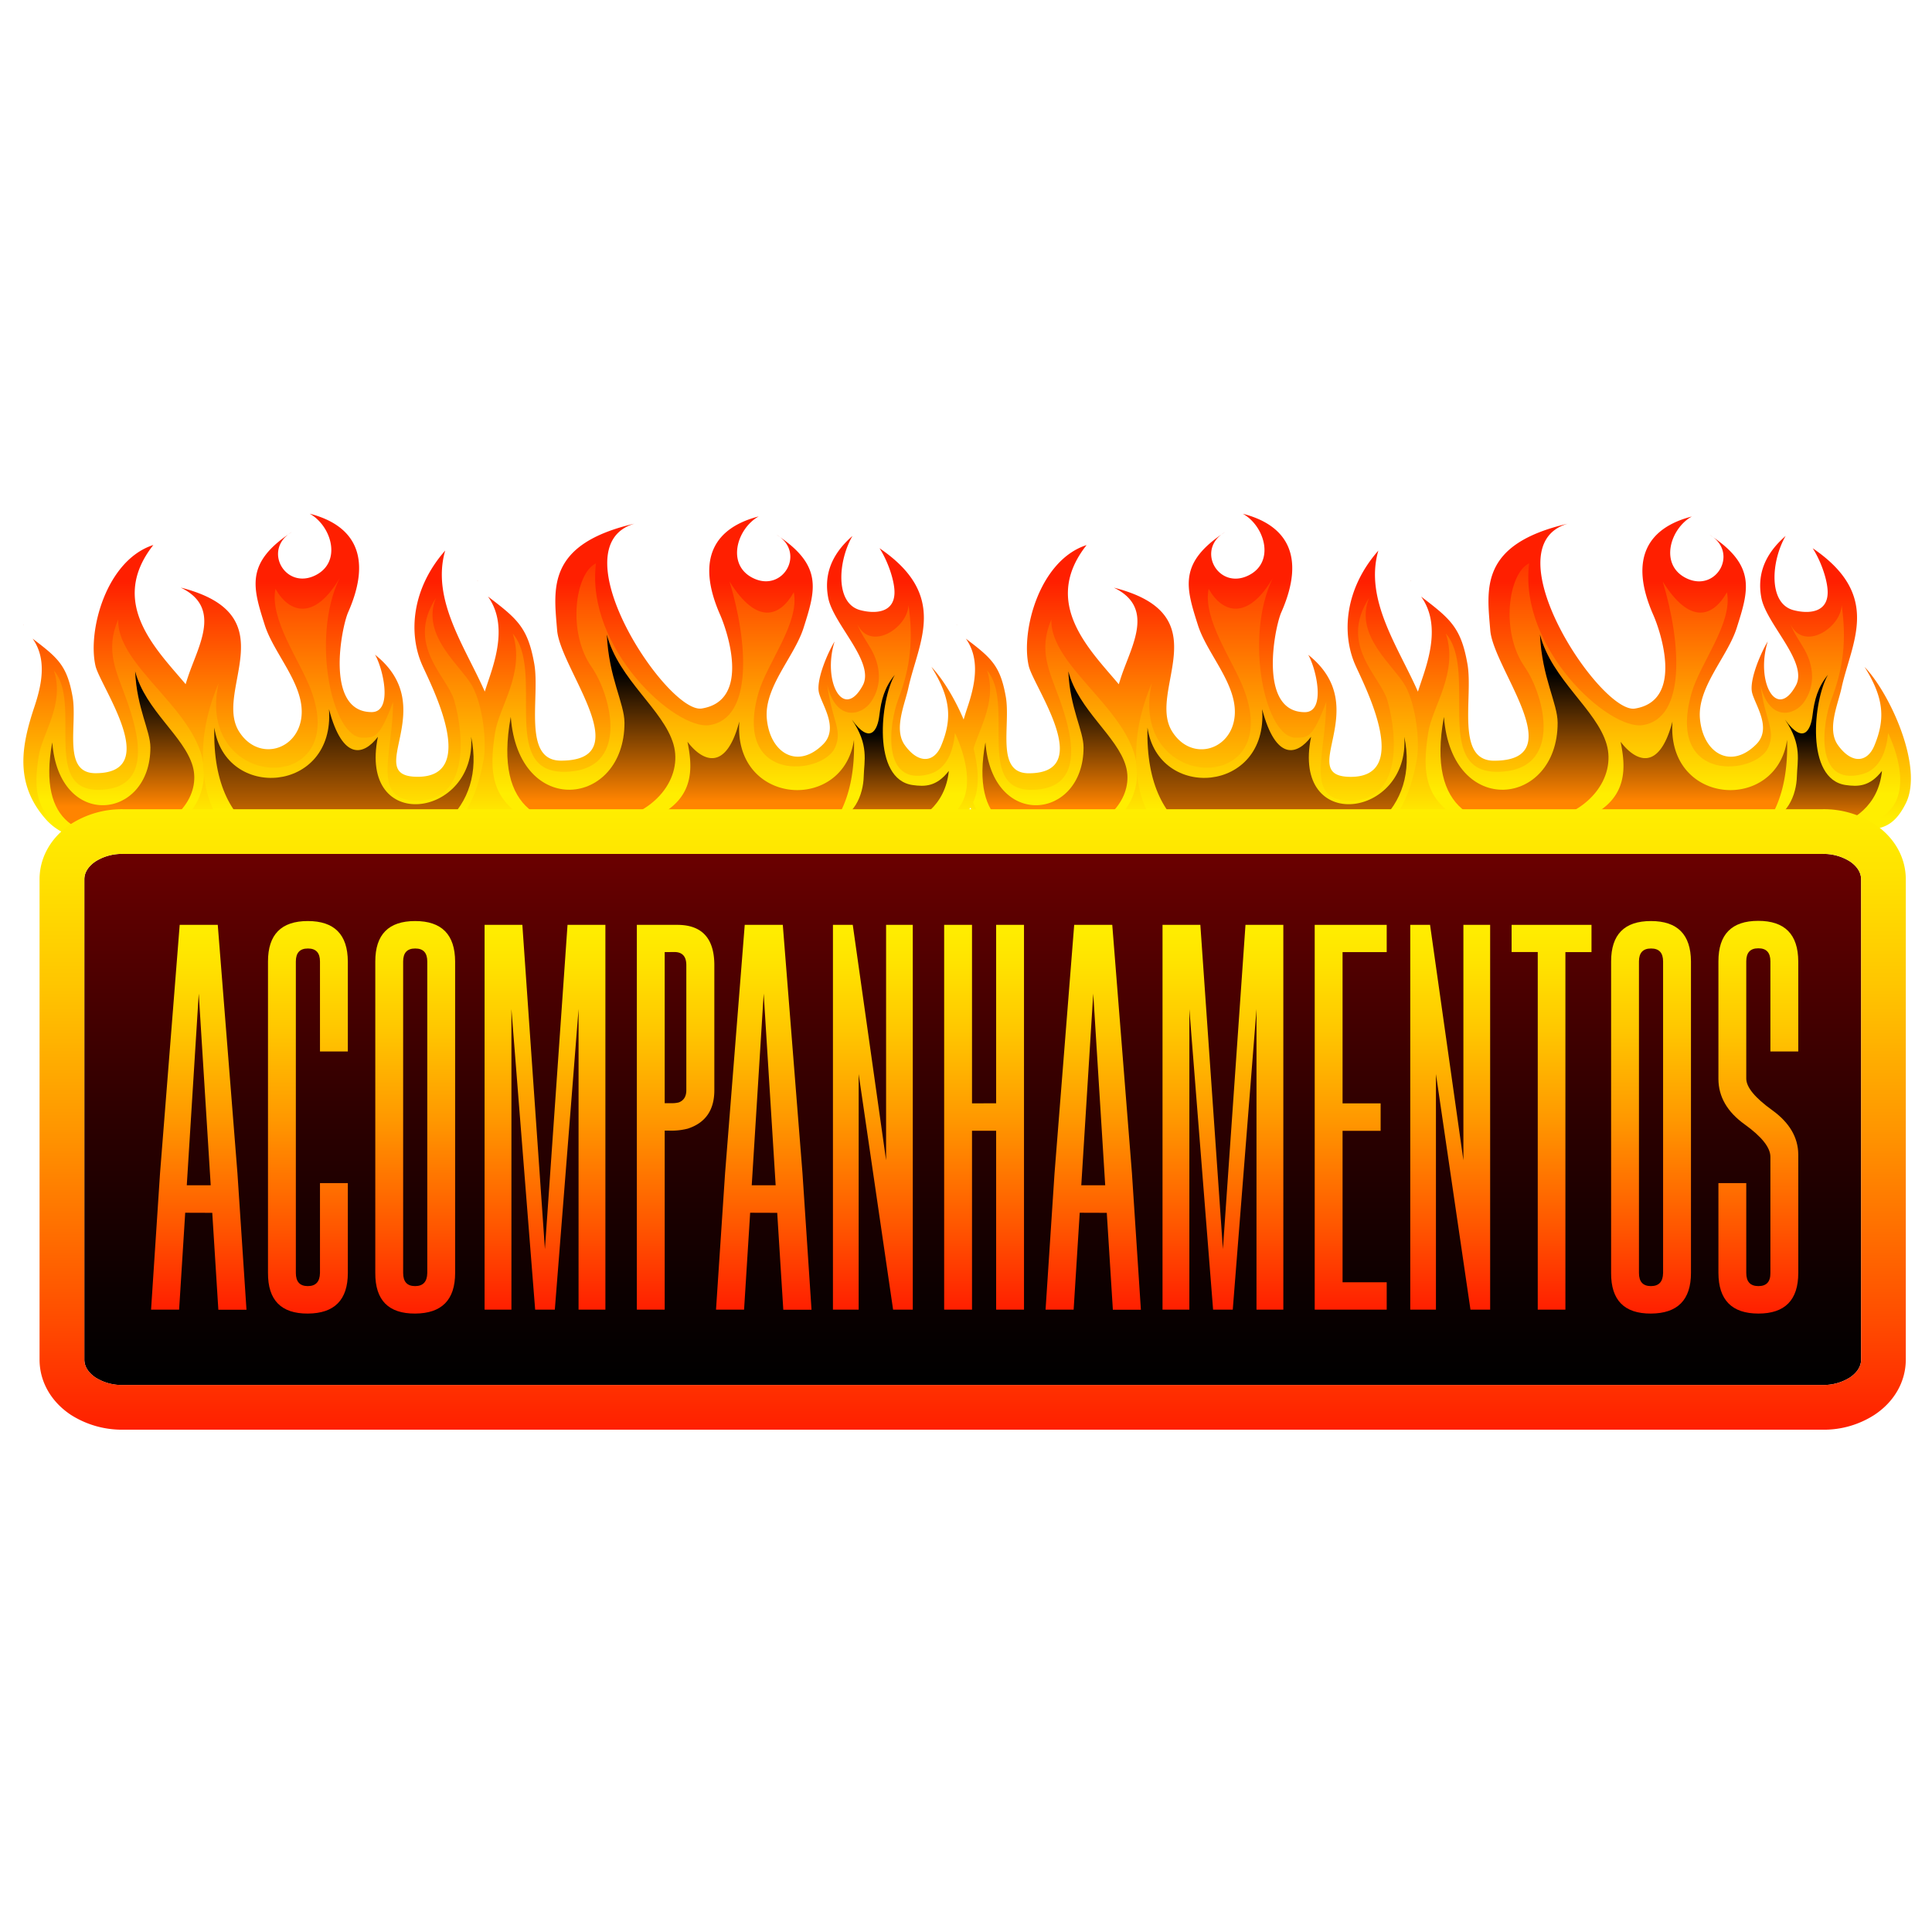 <svg xmlns="http://www.w3.org/2000/svg" xmlns:xlink="http://www.w3.org/1999/xlink" viewBox="0 0 1080 1080"><defs><style>.cls-1{isolation:isolate;}.cls-2{fill:url(#linear-gradient);}.cls-3{fill:url(#linear-gradient-2);}.cls-4{fill:url(#linear-gradient-3);}.cls-10,.cls-11,.cls-12,.cls-16,.cls-19,.cls-21,.cls-22,.cls-23,.cls-5,.cls-8{mix-blend-mode:screen;}.cls-5{fill:url(#linear-gradient-4);}.cls-6{fill:url(#linear-gradient-5);}.cls-7{fill:url(#linear-gradient-6);}.cls-8{fill:url(#linear-gradient-7);}.cls-9{fill:url(#linear-gradient-8);}.cls-10{fill:url(#linear-gradient-9);}.cls-11{fill:url(#linear-gradient-10);}.cls-12{fill:url(#linear-gradient-11);}.cls-13{fill:url(#linear-gradient-12);}.cls-14{fill:url(#linear-gradient-13);}.cls-15{fill:url(#linear-gradient-14);}.cls-16{fill:url(#linear-gradient-15);}.cls-17{fill:url(#linear-gradient-16);}.cls-18{fill:url(#linear-gradient-17);}.cls-19{fill:url(#linear-gradient-18);}.cls-20{fill:url(#linear-gradient-19);}.cls-21{fill:url(#linear-gradient-20);}.cls-22{fill:url(#linear-gradient-21);}.cls-23{fill:url(#linear-gradient-22);}.cls-24{fill:url(#linear-gradient-23);}.cls-25{fill:url(#linear-gradient-24);}.cls-26{fill:url(#linear-gradient-25);}.cls-27{fill:url(#linear-gradient-26);}.cls-28{fill:url(#linear-gradient-27);}.cls-29{fill:url(#linear-gradient-28);}.cls-30{fill:url(#linear-gradient-29);}.cls-31{fill:url(#linear-gradient-30);}.cls-32{fill:url(#linear-gradient-31);}.cls-33{fill:url(#linear-gradient-32);}.cls-34{fill:url(#linear-gradient-33);}.cls-35{fill:url(#linear-gradient-34);}.cls-36{fill:url(#linear-gradient-35);}.cls-37{fill:url(#linear-gradient-36);}.cls-38{fill:url(#linear-gradient-37);}.cls-39{fill:url(#linear-gradient-38);}.cls-40{fill:url(#linear-gradient-39);}</style><linearGradient id="linear-gradient" x1="801.46" y1="325.11" x2="801.46" y2="457.27" gradientUnits="userSpaceOnUse"><stop offset="0" stop-color="#ff1f00"/><stop offset="1" stop-color="#fe0"/></linearGradient><linearGradient id="linear-gradient-2" x1="534.83" y1="349.31" x2="534.88" y2="349.63" xlink:href="#linear-gradient"/><linearGradient id="linear-gradient-3" x1="588.87" y1="306.4" x2="588.87" y2="447.56" xlink:href="#linear-gradient"/><linearGradient id="linear-gradient-4" x1="589.72" y1="386.33" x2="589.72" y2="450.96" gradientUnits="userSpaceOnUse"><stop offset="0"/><stop offset="1" stop-color="#ff8400"/></linearGradient><linearGradient id="linear-gradient-5" x1="788.59" y1="324.62" x2="788.65" y2="325" xlink:href="#linear-gradient"/><linearGradient id="linear-gradient-6" x1="929.57" y1="299.24" x2="929.57" y2="443.77" xlink:href="#linear-gradient"/><linearGradient id="linear-gradient-7" x1="852.2" y1="376.22" x2="852.2" y2="447.8" xlink:href="#linear-gradient-4"/><linearGradient id="linear-gradient-8" x1="713.87" y1="302.03" x2="713.87" y2="453.09" xlink:href="#linear-gradient"/><linearGradient id="linear-gradient-9" x1="713.9" y1="386.66" x2="713.9" y2="475.25" xlink:href="#linear-gradient-4"/><linearGradient id="linear-gradient-10" x1="-3898.93" y1="376.23" x2="-3898.93" y2="447.81" gradientTransform="matrix(-1, 0, 0, 1, -2954.37, 0)" xlink:href="#linear-gradient-4"/><linearGradient id="linear-gradient-11" x1="1018.49" y1="409.76" x2="1018.49" y2="463.59" xlink:href="#linear-gradient-4"/><linearGradient id="linear-gradient-12" x1="279.82" y1="325.11" x2="279.82" y2="457.27" xlink:href="#linear-gradient"/><linearGradient id="linear-gradient-13" x1="13.19" y1="349.31" x2="13.24" y2="349.63" xlink:href="#linear-gradient"/><linearGradient id="linear-gradient-14" x1="67.23" y1="306.4" x2="67.23" y2="447.56" xlink:href="#linear-gradient"/><linearGradient id="linear-gradient-15" x1="68.08" y1="386.33" x2="68.08" y2="450.96" xlink:href="#linear-gradient-4"/><linearGradient id="linear-gradient-16" x1="266.95" y1="324.62" x2="267.01" y2="325" xlink:href="#linear-gradient"/><linearGradient id="linear-gradient-17" x1="407.93" y1="299.24" x2="407.93" y2="443.77" xlink:href="#linear-gradient"/><linearGradient id="linear-gradient-18" x1="330.56" y1="376.22" x2="330.56" y2="447.8" xlink:href="#linear-gradient-4"/><linearGradient id="linear-gradient-19" x1="192.22" y1="302.03" x2="192.22" y2="453.09" xlink:href="#linear-gradient"/><linearGradient id="linear-gradient-20" x1="192.26" y1="386.66" x2="192.26" y2="475.25" xlink:href="#linear-gradient-4"/><linearGradient id="linear-gradient-21" x1="-3377.28" y1="376.23" x2="-3377.28" y2="447.81" gradientTransform="matrix(-1, 0, 0, 1, -2954.37, 0)" xlink:href="#linear-gradient-4"/><linearGradient id="linear-gradient-22" x1="496.84" y1="409.76" x2="496.84" y2="463.59" xlink:href="#linear-gradient-4"/><linearGradient id="linear-gradient-23" x1="543.76" y1="771.7" x2="543.76" y2="456.09" gradientUnits="userSpaceOnUse"><stop offset="0"/><stop offset="0.16" stop-color="#0c0000"/><stop offset="0.46" stop-color="#2c0000"/><stop offset="0.85" stop-color="#5f0000"/><stop offset="1" stop-color="#750000"/></linearGradient><linearGradient id="linear-gradient-24" x1="543.76" y1="799.24" x2="543.76" y2="452.35" gradientUnits="userSpaceOnUse"><stop offset="0" stop-color="#ff1f00"/><stop offset="0.22" stop-color="#ff5700"/><stop offset="0.49" stop-color="#ff9700"/><stop offset="0.72" stop-color="#ffc600"/><stop offset="0.9" stop-color="#ffe300"/><stop offset="1" stop-color="#fe0"/></linearGradient><linearGradient id="linear-gradient-25" x1="111.1" y1="732.1" x2="111.1" y2="516.95" xlink:href="#linear-gradient-24"/><linearGradient id="linear-gradient-26" x1="172.12" y1="734.29" x2="172.12" y2="514.87" xlink:href="#linear-gradient-24"/><linearGradient id="linear-gradient-27" x1="232.1" y1="734.29" x2="232.1" y2="514.87" xlink:href="#linear-gradient-24"/><linearGradient id="linear-gradient-28" x1="304.64" y1="732.1" x2="304.64" y2="516.95" xlink:href="#linear-gradient-24"/><linearGradient id="linear-gradient-29" x1="377.62" y1="732.1" x2="377.62" y2="516.95" xlink:href="#linear-gradient-24"/><linearGradient id="linear-gradient-30" x1="426.91" y1="732.1" x2="426.91" y2="516.95" xlink:href="#linear-gradient-24"/><linearGradient id="linear-gradient-31" x1="487.93" y1="732.1" x2="487.93" y2="516.95" xlink:href="#linear-gradient-24"/><linearGradient id="linear-gradient-32" x1="550.11" y1="732.1" x2="550.11" y2="516.95" xlink:href="#linear-gradient-24"/><linearGradient id="linear-gradient-33" x1="611.13" y1="732.1" x2="611.13" y2="516.95" xlink:href="#linear-gradient-24"/><linearGradient id="linear-gradient-34" x1="683.61" y1="732.1" x2="683.61" y2="516.95" xlink:href="#linear-gradient-24"/><linearGradient id="linear-gradient-35" x1="755.06" y1="732.1" x2="755.06" y2="516.95" xlink:href="#linear-gradient-24"/><linearGradient id="linear-gradient-36" x1="810.65" y1="732.1" x2="810.65" y2="516.95" xlink:href="#linear-gradient-24"/><linearGradient id="linear-gradient-37" x1="867.34" y1="732.1" x2="867.34" y2="516.95" xlink:href="#linear-gradient-24"/><linearGradient id="linear-gradient-38" x1="922.94" y1="734.29" x2="922.94" y2="514.87" xlink:href="#linear-gradient-24"/><linearGradient id="linear-gradient-39" x1="982.92" y1="734.29" x2="982.92" y2="514.76" xlink:href="#linear-gradient-24"/></defs><g class="cls-1"><g id="Camada_1" data-name="Camada 1"><path class="cls-2" d="M1042.3,372.81c10.74,17.14,11.79,28.9,5.44,44.09-4,9.54-12.73,10.23-20.32-.38-6.31-8.82,0-22.71,2-31.91,5.5-25.46,23-51.54-16.11-78.14,4,6.17,7.57,15.52,8.26,22.5,1.39,13.82-10.58,14.34-19,12.11-14.35-3.78-12.4-27.67-4.4-41.47C985.05,311,982.46,323,984.63,334.26c2.83,14.7,26.37,36,19.24,49-10.83,19.83-22.62-2.39-15.69-24.65-3.94,6.47-9.87,20.48-8.92,27.67.87,6.54,11.91,20.38,2.49,29.8C967.46,430.4,952,421,950.29,401.79c-1.6-17.65,15.43-34.63,20.55-50.8,6.69-21.09,11.09-34.83-15.1-52,16.54,9.78,3.72,32.48-13.11,24.22-15.12-7.41-9.13-27.64,3.11-34.48-24.11,6.2-35.59,23.16-21.5,55.1,3.71,8.41,17.47,47.85-10.35,52.27-19.13,3-81.26-90.54-37.54-103.35-49.46,11.49-45.18,36.38-43.28,59.62,1.77,21.65,45.93,72.87,2.09,72.87-21.66,0-11.56-35.43-14.85-54.06-3.58-20.3-9.43-25.16-25.89-37.67,9.83,13.69,5.48,31.24,1.1,44.4-.92,2.75-1.91,5.69-2.9,8.72-11-25-30.06-51.39-22.12-78.83-18.81,21.36-20.66,46.47-12.82,64.08,5.25,11.8,31.61,62.39-2.57,62.39-31.61,0,13.68-38.46-23.81-68.23,4.43,7.57,10.14,32.07-1.9,32.07-26.28,0-16.9-47.3-13.15-55.81,14.08-31.94,2.62-48.91-21.5-55.1C707,294,713,314.27,697.86,321.69c-16.82,8.25-29.65-14.45-13.11-24.23-26.2,17.18-21.8,30.92-15.1,52,5.12,16.17,22.15,33.15,20.54,50.8-1.74,19.24-24.08,25.84-34.88,8.77-14.53-22.92,27.72-65.22-32.65-80.52,23.07,11.11,10,32.29,4.25,49.32-.53,1.56-1,3.12-1.5,4.68-16.19-19.29-43.56-45.41-18-77.81-26.36,8.5-36.83,48-32.34,67.57,2.61,11.46,37.77,60,0,60-18.69,0-10-26.68-12.82-42.76-3.09-17.51-8.14-21.71-22.34-32.51,8.48,11.81,4.73,27,.94,38.32-7.2,21.61-11.1,42.7,6.4,62.59,8,9.14,19.95,12.21,32.36,12A95.93,95.93,0,0,0,611.24,467c9.38-2.33,16.41-5.86,21.53-10.31.62,1,1.2,2,1.87,3,16.51,25,54.65,25.68,74.34,25.82,36.68.28,64.62-10.95,79.51-29.81a38.8,38.8,0,0,0,5.42,8.09c9.33,10.6,32.14.78,46.52.57a111.38,111.38,0,0,0,36.7-3.38,74.64,74.64,0,0,0,14.76-5.24A61.58,61.58,0,0,0,894,475c.72,2.54,19.28,8.88,19.24,11.18a162.64,162.64,0,0,0,18.27.89c18.15-.14,52-.78,70.07-20.48a20.15,20.15,0,0,1-2.08-8.51,59.65,59.65,0,0,0,16.39,3.37c28.32,2.22,39.72,7.13,49.46-12.36C1075.46,428.91,1056.46,387.5,1042.3,372.81Z"/><path class="cls-3" d="M534.89,349.49l.15.11-.1-.14C534.58,349.13,534.56,349.13,534.89,349.49Z"/><path class="cls-4" d="M563.73,466.7C540.5,457,540.45,441,543.28,422.6c1.92-12.49,14.66-28.85,8.51-47.77,15.62,18-6.61,66.69,24.6,66.69,32.37,0,21.78-34.14,16-50.39-5.5-15.5-12.24-27.18-4.68-44.87-.94,30.93,61.23,58.76,45.42,99C622.74,471.79,579.45,473.29,563.73,466.7Z"/><path class="cls-5" d="M550.85,415c3.78,49.19,54.86,43.53,54.86,2.85,0-9.41-7.56-21.76-8.51-42.57,5.68,21.76,27.36,36.2,32.16,53,4.45,15.56-7.81,34.22-34.05,37.84C567.88,469.9,542.34,461.38,550.85,415Z"/><path class="cls-6" d="M788.66,324.82l.17.14-.11-.17Q788.09,324.22,788.66,324.82Z"/><path class="cls-7" d="M1055.48,409.75c-.92,9.64-4.28,20.47-14.86,23.12-26.35,6.59-22.11-28.23-16.78-42.14,6.85-17.87,8.35-33.47,5.67-52.47-.57,12.95-21.27,26-28.6,10.72,2,5.27,5.13,9.33,7.83,14.15,5.19,9.27,6.18,20.19-.35,29.43-5.29,7.51-19.43,11-24.29-9.71,2.65,20.31,8.63,25.06,4.42,34.89-6.62,15.45-57.41,20.75-42.93-30.31,4.72-16.63,23.2-39.25,19.78-56.34-7.69,13.68-20.57,18.63-35.89-6,10.46,34.77,12.9,76.53-11.17,80.26-19,2.95-69.46-42.85-63.51-90.47-11.65,5.57-16.15,38.27-2.55,57.83,11.4,16.39,22,58.73-15.5,58.73-36.17,0-10.42-56.45-28.5-77.27,7.13,21.92-7.64,40.89-9.86,55.36-3.29,21.37-3.23,39.8,23.69,51.09,15.18,6.37,101.1,21.85,106.55,21.7,29.07-.78,53.21-4,66.41-20,27.38,0,44.51.31,54.51-4.41C1069.17,448.61,1061.75,423,1055.48,409.75Z"/><path class="cls-8" d="M807.16,400.77c4.38,57,63.57,50.42,63.57,3.29,0-10.9-8.77-25.21-9.87-49.32,6.58,25.21,31.71,41.94,37.27,61.38,5.16,18-9,39.65-39.46,43.85C826.89,464.35,797.29,454.48,807.16,400.77Z"/><path class="cls-9" d="M712.39,480.41c-45.43-1.22-78.89-8.21-77.25-61.22.41-13.1,3.66-25.29,8.72-37.34.33-.3.34-.29,0,0-13.5,60.64,74.41,64.21,51.54,3.64-6.1-16.19-23.2-39.26-19.77-56.35,7.69,13.67,21.84,18,35.89-6-16.24,33.32-4.28,89.72,13,89.25,6.61-.18,9.17.47,16.86-20,0,29.06-12.82,55.55,13.9,55.25,28.24-.33,26.06-35.94,20.29-56.1-3.84-13.42-27.35-30.76-10.26-57.25-8.55,21.36,14.41,38.06,20.52,49.56,5.67,10.72,8.15,30.95,6,41.87C786.73,451.35,775.63,482.12,712.39,480.41Z"/><path class="cls-10" d="M641.46,406.75c6,41,67.52,36.75,64.09-10.25,7.69,29.05,19.5,25.75,27.35,15.38-11.11,54.68,55.12,45.6,52.12,0,8.31,39.86-22.21,65.79-70.92,65.79C685.9,477.67,639.76,471.69,641.46,406.75Z"/><path class="cls-11" d="M999,413.57c-6,41-67.5,36.75-64.08-10.24-7.69,29.05-21.16,21.69-29,11.31,2.73,13.45,4.41,30.48-15.9,41.07,1.78,11,19.44,13.3,22.25,23.22a26.82,26.82,0,0,1,.87,4.72,109.6,109.6,0,0,0,13.23.86C954.59,484.51,1000.73,478.53,999,413.57Z"/><path class="cls-12" d="M1031.83,438.85c-22.81-3.17-18.12-47.63-10-61.6-5.7,7-7.54,13.81-8.62,22.61-1,8.48-5.22,16.55-15.38,2.41,9.72,14.14,6.84,23.18,6.63,31.8-.24,9.86-5.3,24.29-19.43,24.74,11.32,10.24,63.15,10.6,67-27.85C1045.15,439.86,1038.5,439.78,1031.83,438.85Z"/><path class="cls-13" d="M520.66,372.81c10.74,17.14,11.79,28.9,5.44,44.09-4,9.54-12.73,10.23-20.33-.38-6.31-8.82,0-22.71,2-31.91,5.5-25.46,23-51.54-16.11-78.14,4,6.17,7.56,15.52,8.26,22.5,1.38,13.82-10.58,14.34-19,12.11-14.35-3.78-12.4-27.67-4.39-41.47C463.41,311,460.82,323,463,334.26c2.83,14.7,26.37,36,19.24,49-10.83,19.83-22.63-2.39-15.7-24.65-3.93,6.47-9.86,20.48-8.91,27.67.87,6.54,11.9,20.38,2.49,29.8-14.29,14.28-29.72,4.9-31.46-14.33-1.6-17.65,15.43-34.63,20.55-50.8,6.69-21.09,11.09-34.83-15.1-52,16.54,9.78,3.72,32.48-13.11,24.22-15.13-7.41-9.13-27.64,3.11-34.48-24.12,6.2-35.59,23.16-21.5,55.1,3.7,8.41,17.47,47.85-10.35,52.27-19.13,3-81.26-90.54-37.54-103.35-49.46,11.49-45.18,36.38-43.28,59.62,1.76,21.65,45.93,72.87,2.09,72.87-21.67,0-11.57-35.43-14.86-54.06-3.57-20.3-9.42-25.16-25.89-37.67,9.83,13.69,5.49,31.24,1.11,44.4-.92,2.75-1.91,5.69-2.9,8.72-11-25-30.07-51.39-22.12-78.83-18.81,21.36-20.66,46.47-12.83,64.08,5.25,11.8,31.62,62.39-2.56,62.39-31.62,0,13.68-38.46-23.82-68.23,4.44,7.57,10.15,32.07-1.89,32.07-26.29,0-16.9-47.3-13.15-55.81,14.08-31.94,2.61-48.91-21.5-55.1,12.24,6.84,18.23,27.07,3.1,34.49-16.82,8.25-29.64-14.45-13.1-24.23-26.2,17.18-21.8,30.92-15.11,52,5.13,16.17,22.15,33.15,20.55,50.8-1.75,19.24-24.09,25.84-34.89,8.77-14.52-22.92,27.73-65.22-32.64-80.52,23.07,11.11,10,32.29,4.25,49.32q-.8,2.34-1.5,4.68c-16.2-19.29-43.56-45.41-18.06-77.81-26.36,8.5-36.83,48-32.34,67.57,2.62,11.46,37.78,60,0,60-18.69,0-10-26.68-12.81-42.76C37.47,372,32.42,367.78,18.22,357c8.48,11.81,4.73,27,.94,38.32-7.2,21.61-11.1,42.7,6.4,62.59,8.05,9.14,20,12.21,32.36,12A95.85,95.85,0,0,0,89.59,467c9.38-2.33,16.42-5.86,21.54-10.31.62,1,1.2,2,1.87,3,16.51,25,54.65,25.68,74.33,25.82,36.68.28,64.63-10.95,79.51-29.81a39.24,39.24,0,0,0,5.43,8.09c9.32,10.6,32.13.78,46.52.57,12,1,24.2-.27,36.7-3.38a74.64,74.64,0,0,0,14.76-5.24A61.58,61.58,0,0,0,372.37,475c.72,2.54,19.27,8.88,19.24,11.18a162.52,162.52,0,0,0,18.27.89c18.14-.14,51.95-.78,70.06-20.48a20,20,0,0,1-2.07-8.51,59.65,59.65,0,0,0,16.39,3.37c28.31,2.22,39.72,7.13,49.46-12.36C553.82,428.91,534.82,387.5,520.66,372.81Z"/><path class="cls-14" d="M13.25,349.49l.14.11-.09-.14C12.94,349.13,12.92,349.13,13.25,349.49Z"/><path class="cls-15" d="M42.08,466.7C18.86,457,18.8,441,21.64,422.6c1.92-12.49,14.66-28.85,8.51-47.77,15.61,18-6.62,66.69,24.6,66.69,32.36,0,21.78-34.14,16-50.39-5.5-15.5-12.24-27.18-4.68-44.87-.94,30.93,61.23,58.76,45.41,99C101.1,471.79,57.81,473.29,42.08,466.7Z"/><path class="cls-16" d="M29.21,415c3.78,49.19,54.86,43.53,54.86,2.85,0-9.41-7.57-21.76-8.52-42.57,5.68,21.76,27.37,36.2,32.17,53,4.44,15.56-7.82,34.22-34,37.84C46.23,469.9,20.69,461.38,29.21,415Z"/><path class="cls-17" d="M267,324.82l.17.14-.11-.17Q266.45,324.22,267,324.82Z"/><path class="cls-18" d="M533.83,409.75c-.91,9.64-4.27,20.47-14.85,23.12-26.35,6.59-22.12-28.23-16.78-42.14,6.85-17.87,8.35-33.47,5.67-52.47-.57,12.95-21.27,26-28.6,10.72,2,5.27,5.12,9.33,7.82,14.15,5.19,9.27,6.19,20.19-.34,29.43-5.3,7.51-19.43,11-24.29-9.71,2.65,20.31,8.63,25.06,4.42,34.89-6.62,15.45-57.41,20.75-42.93-30.31,4.72-16.63,23.19-39.25,19.78-56.34-7.69,13.68-20.57,18.63-35.89-6,10.46,34.77,12.9,76.53-11.18,80.26-19,2.95-69.45-42.85-63.5-90.47-11.65,5.57-16.16,38.27-2.55,57.83,11.4,16.39,22,58.73-15.5,58.73-36.17,0-10.42-56.45-28.5-77.27,7.12,21.92-7.64,40.89-9.86,55.36-3.29,21.37-3.23,39.8,23.68,51.09,15.19,6.37,101.1,21.85,106.56,21.7,29.07-.78,53.2-4,66.4-20,27.39,0,44.52.31,54.52-4.41C547.53,448.61,540.11,423,533.83,409.75Z"/><path class="cls-19" d="M285.52,400.77c4.38,57,63.57,50.42,63.57,3.29,0-10.9-8.78-25.21-9.87-49.32,6.58,25.21,31.71,41.94,37.27,61.38,5.15,18-9.06,39.65-39.46,43.85C305.24,464.35,275.65,454.48,285.52,400.77Z"/><path class="cls-20" d="M190.75,480.41c-45.43-1.22-78.89-8.21-77.25-61.22.4-13.1,3.65-25.29,8.71-37.34.34-.3.34-.29,0,0-13.49,60.64,74.42,64.21,51.55,3.64-6.11-16.19-23.2-39.26-19.77-56.35,7.68,13.67,21.84,18,35.88-6-16.23,33.32-4.27,89.72,13,89.25,6.62-.18,9.18.47,16.87-20,0,29.06-12.82,55.55,13.9,55.25,28.24-.33,26.05-35.94,20.28-56.1-3.84-13.42-27.34-30.76-10.26-57.25-8.54,21.36,14.42,38.06,20.52,49.56,5.68,10.72,8.16,30.95,6,41.87C265.09,451.35,254,482.12,190.75,480.41Z"/><path class="cls-21" d="M119.82,406.75c6,41,67.51,36.75,64.09-10.25,7.69,29.05,19.5,25.75,27.34,15.38-11.1,54.68,55.13,45.6,52.13,0,8.3,39.86-22.21,65.79-70.93,65.79C164.25,477.67,118.11,471.69,119.82,406.75Z"/><path class="cls-22" d="M477.38,413.57c-6,41-67.5,36.75-64.09-10.24-7.68,29.05-21.15,21.69-29,11.31,2.73,13.45,4.41,30.48-15.9,41.07,1.78,11,19.44,13.3,22.25,23.22a26.77,26.77,0,0,1,.86,4.72,109.9,109.9,0,0,0,13.24.86C433,484.51,479.09,478.53,477.38,413.57Z"/><path class="cls-23" d="M510.19,438.85c-22.82-3.17-18.12-47.63-10-61.6-5.7,7-7.55,13.81-8.62,22.61-1,8.48-5.22,16.55-15.38,2.41,9.72,14.14,6.84,23.18,6.63,31.8-.24,9.86-5.3,24.29-19.43,24.74,11.32,10.24,63.15,10.6,67-27.85C523.5,439.86,516.86,439.78,510.19,438.85Z"/><path class="cls-24" d="M68.67,774.24a27.48,27.48,0,0,1-15.23-4.16c-2.35-1.56-6.29-4.92-6.29-10.05V491.56c0-5.13,3.94-8.49,6.31-10.07a27.54,27.54,0,0,1,15.21-4.14h950.18a27.5,27.5,0,0,1,15.22,4.16c2.35,1.56,6.3,4.92,6.3,10.05V760c0,5.13-3.94,8.49-6.3,10.05a27.5,27.5,0,0,1-15.22,4.16Z"/><path class="cls-25" d="M1018.85,477.35a27.5,27.5,0,0,1,15.22,4.16c2.35,1.56,6.3,4.92,6.3,10.05V760c0,5.13-3.94,8.49-6.3,10.05a27.5,27.5,0,0,1-15.22,4.16H68.67a27.48,27.48,0,0,1-15.23-4.16c-2.35-1.56-6.29-4.92-6.29-10.05V491.56c0-5.13,3.94-8.49,6.31-10.07a27.54,27.54,0,0,1,15.21-4.14h950.18m0-25H68.67a53,53,0,0,0-29,8.27c-11.19,7.44-17.56,18.7-17.56,30.94V760c0,12.26,6.37,23.51,17.46,30.88a53.2,53.2,0,0,0,29.06,8.33h950.18a52.13,52.13,0,0,0,29-8.29c11.15-7.36,17.54-18.63,17.54-30.92V491.56c0-12.27-6.38-23.52-17.49-30.89a52.14,52.14,0,0,0-29-8.32Z"/><path class="cls-26" d="M103.53,677.93l-3.4,54.17H84.45l5-76.1,11-139h21.28l11,138.83,5.05,76.32H122.06l-3.4-54.17Zm14.26-15.35L111.1,555.44l-6.69,107.14Z"/><path class="cls-27" d="M178.87,587.79V537.46c0-4.83-2.24-7.24-6.69-7.24h-.11q-6.69,0-6.69,7.24V711.59q0,7.35,6.69,7.35t6.8-7.35V661.37h15.57v50.22q0,22.59-22.37,22.7t-22.26-22.7V537.46q0-22.59,22.26-22.59t22.37,22.59v50.33Z"/><path class="cls-28" d="M254.42,711.59q0,22.59-22.37,22.7t-22.26-22.7V537.46q0-22.59,22.26-22.59t22.37,22.59ZM238.85,537.46q0-7.25-6.69-7.24h-.11q-6.69,0-6.69,7.24V711.59q0,7.35,6.69,7.35t6.8-7.35Z"/><path class="cls-29" d="M299.16,732.1l-13.27-168v168h-15V517H292l12.61,181.26L317.25,517h21.17V732.1h-15v-168l-13.27,168Z"/><path class="cls-30" d="M356,517h22.59q20.73,0,20.73,22.59v69.85q0,16.68-14.92,21.49a36.67,36.67,0,0,1-10.31,1.1h-2.52V732.1H356Zm15.57,15.24v84.44H375a15.4,15.4,0,0,0,4.5-.44c2.78-1.1,4.16-3.36,4.16-6.8V539.54c0-4.89-2.23-7.35-6.69-7.35Z"/><path class="cls-31" d="M419.34,677.93l-3.4,54.17H400.26l5.05-76.1,11-139h21.28l11,138.83,5.05,76.32H437.87l-3.4-54.17Zm14.26-15.35-6.69-107.14-6.69,107.14Z"/><path class="cls-32" d="M495.33,517h14.92V732.1h-11L480,600.4V732.1H465.62V517H476.7l18.63,131.59Z"/><path class="cls-33" d="M556.85,616.74V517h15.57V732.1H556.85v-100H543.36v100H527.79V517h15.57v99.79Z"/><path class="cls-34" d="M603.57,677.93l-3.4,54.17H584.48l5-76.1,11-139h21.28l11,138.83,5,76.32H622.1l-3.4-54.17Zm14.25-15.35-6.69-107.14-6.69,107.14Z"/><path class="cls-35" d="M678.13,732.1l-13.27-168v168h-15V517H671l12.61,181.26L696.23,517h21.16V732.1h-15v-168l-13.27,168Z"/><path class="cls-36" d="M734.93,517h40.25v15.24H750.5v84.55h21.28v15.35H750.5v84.66h24.68V732.1H734.93Z"/><path class="cls-37" d="M818.05,517H833V732.1H822L802.7,600.4V732.1H788.34V517h11.07l18.64,131.59Z"/><path class="cls-38" d="M889.66,517v15.24H875.07V732.1H859.61V532.19H845V517Z"/><path class="cls-39" d="M945.26,711.59q0,22.59-22.38,22.7t-22.26-22.7V537.46q0-22.59,22.26-22.59t22.38,22.59ZM929.68,537.46q0-7.25-6.69-7.24h-.11q-6.69,0-6.69,7.24V711.59q0,7.35,6.69,7.35t6.8-7.35Z"/><path class="cls-40" d="M976.17,661.37v50.22q0,7.35,6.8,7.35t6.69-7.35V646.68q0-7.8-14.47-18.21t-14.58-25.22v-65.9q0-22.59,22.25-22.59t22.38,22.59v50.44H989.66V537.35q0-7.25-6.69-7.24h-.11q-6.69,0-6.69,7.24v65.57q0,7.23,14.48,17.66t14.59,24.78v66.23q0,22.71-22.27,22.7t-22.36-22.7V661.37Z"/></g></g></svg>